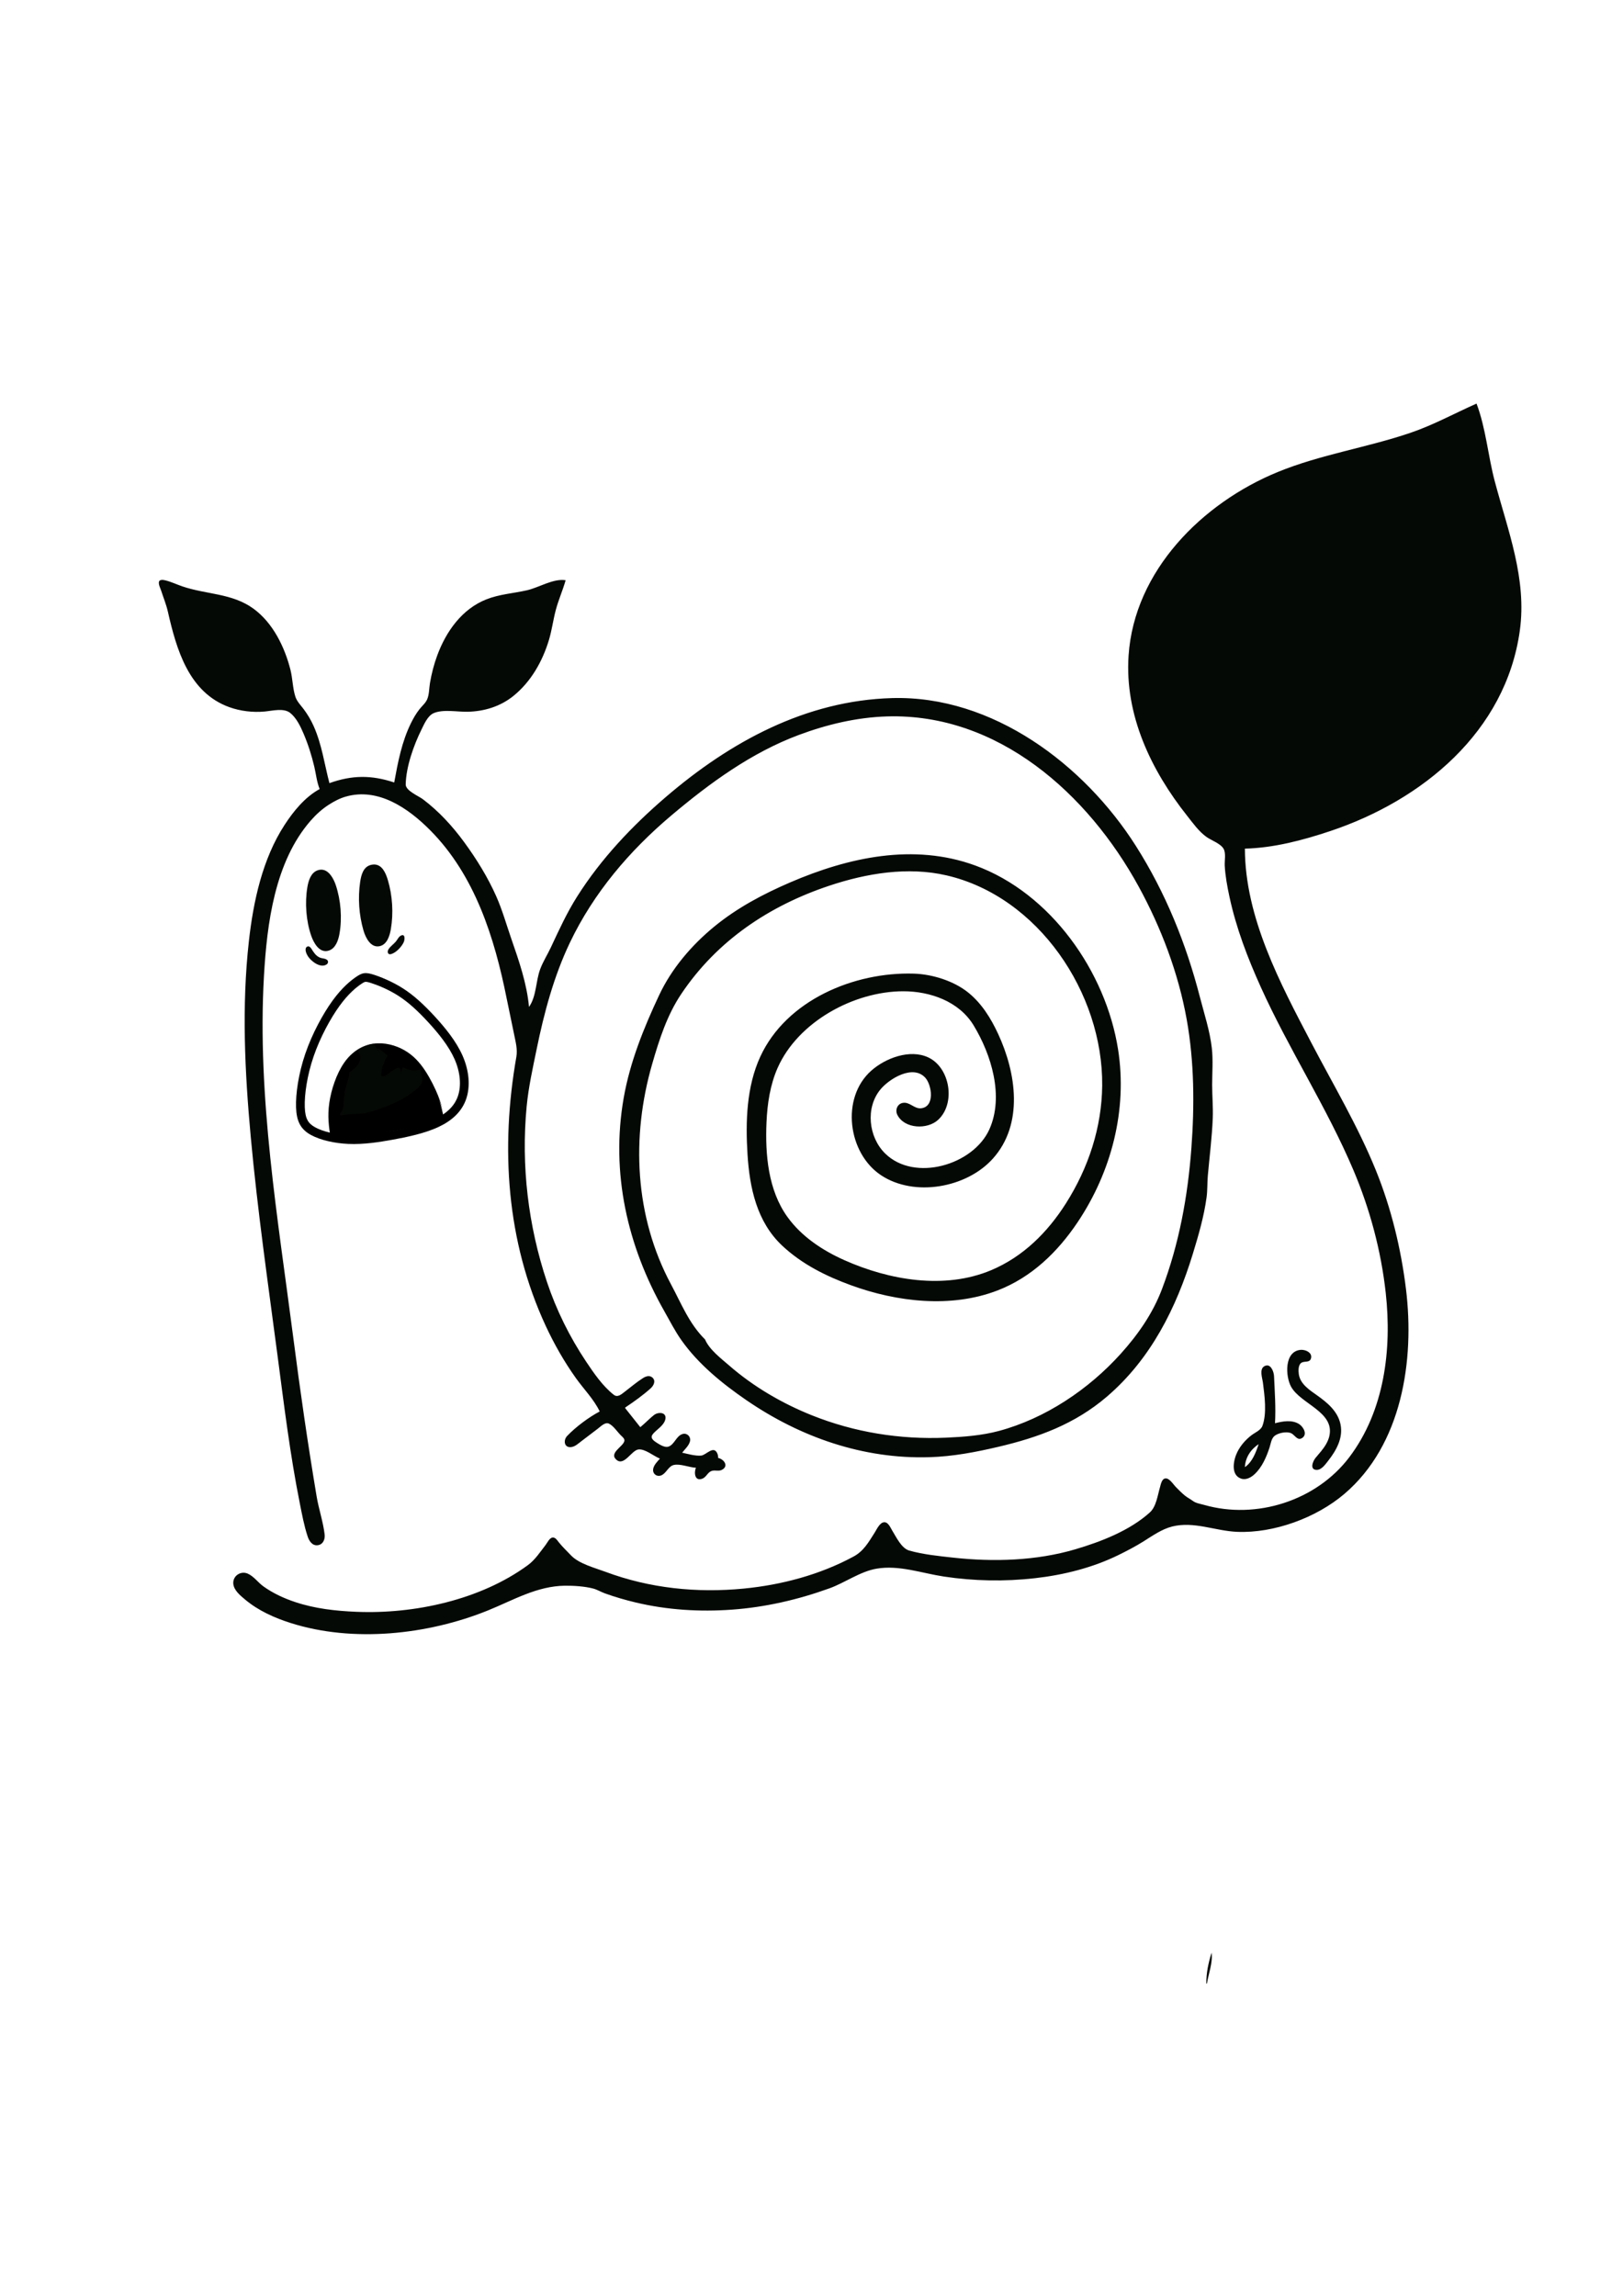 <?xml version="1.0" encoding="UTF-8" standalone="no"?>
<!-- Created with Inkscape (http://www.inkscape.org/) -->

<svg
   width="210mm"
   height="297mm"
   viewBox="0 0 210 297"
   version="1.1"
   id="svg1"
   xml:space="preserve"
   inkscape:export-filename="bitmap.svg"
   inkscape:export-xdpi="8.5521889"
   inkscape:export-ydpi="8.5521889"
   sodipodi:docname="snail.svg"
   inkscape:version="1.4.2 (ebf0e940, 2025-05-08)"
   xmlns:inkscape="http://www.inkscape.org/namespaces/inkscape"
   xmlns:sodipodi="http://sodipodi.sourceforge.net/DTD/sodipodi-0.dtd"
   xmlns="http://www.w3.org/2000/svg"
   xmlns:svg="http://www.w3.org/2000/svg"><sodipodi:namedview
     id="namedview1"
     pagecolor="#ffffff"
     bordercolor="#999999"
     borderopacity="1"
     inkscape:showpageshadow="2"
     inkscape:pageopacity="0"
     inkscape:pagecheckerboard="0"
     inkscape:deskcolor="#d1d1d1"
     inkscape:document-units="mm"
     inkscape:zoom="1.9905943"
     inkscape:cx="585.25236"
     inkscape:cy="341.35534"
     inkscape:window-width="1600"
     inkscape:window-height="900"
     inkscape:window-x="0"
     inkscape:window-y="0"
     inkscape:window-maximized="0"
     inkscape:current-layer="layer1"><inkscape:page
       x="0"
       y="0"
       width="210"
       height="297"
       id="page2"
       margin="0"
       bleed="0" /></sodipodi:namedview><defs
     id="defs1"><inkscape:path-effect
       effect="powerstroke"
       message=""
       id="path-effect19"
       is_visible="true"
       lpeversion="1.3"
       scale_width="1"
       interpolator_type="CubicBezierJohan"
       interpolator_beta="0.2"
       start_linecap_type="zerowidth"
       end_linecap_type="zerowidth"
       offset_points="0,0.565"
       linejoin_type="extrp_arc"
       miter_limit="4"
       not_jump="false"
       sort_points="true" /><inkscape:path-effect
       effect="bspline"
       id="path-effect18"
       is_visible="true"
       lpeversion="1.3"
       weight="33.333"
       steps="2"
       helper_size="0"
       apply_no_weight="true"
       apply_with_weight="true"
       only_selected="false"
       uniform="false" /><inkscape:path-effect
       effect="powerstroke"
       message=""
       id="path-effect3"
       is_visible="true"
       lpeversion="1.3"
       scale_width="1"
       interpolator_type="CubicBezierJohan"
       interpolator_beta="0.2"
       start_linecap_type="zerowidth"
       end_linecap_type="zerowidth"
       offset_points="0,0.565"
       linejoin_type="extrp_arc"
       miter_limit="4"
       not_jump="false"
       sort_points="true" /><inkscape:path-effect
       effect="bspline"
       id="path-effect2"
       is_visible="true"
       lpeversion="1.3"
       weight="33.333"
       steps="2"
       helper_size="0"
       apply_no_weight="true"
       apply_with_weight="true"
       only_selected="false"
       uniform="false" /><inkscape:path-effect
       effect="powerstroke"
       message=""
       id="path-effect16"
       is_visible="true"
       lpeversion="1.3"
       scale_width="1"
       interpolator_type="CubicBezierJohan"
       interpolator_beta="0.2"
       start_linecap_type="zerowidth"
       end_linecap_type="zerowidth"
       offset_points="0,0.565"
       linejoin_type="extrp_arc"
       miter_limit="4"
       not_jump="false"
       sort_points="true" /><inkscape:path-effect
       effect="bspline"
       id="path-effect15"
       is_visible="true"
       lpeversion="1.3"
       weight="33.333"
       steps="2"
       helper_size="0"
       apply_no_weight="true"
       apply_with_weight="true"
       only_selected="false"
       uniform="false" /><inkscape:path-effect
       effect="powerstroke"
       message=""
       id="path-effect13"
       is_visible="true"
       lpeversion="1.3"
       scale_width="1"
       interpolator_type="CubicBezierJohan"
       interpolator_beta="0.2"
       start_linecap_type="zerowidth"
       end_linecap_type="zerowidth"
       offset_points="7.6539386e-16,0.565"
       linejoin_type="extrp_arc"
       miter_limit="4"
       not_jump="false"
       sort_points="true" /><inkscape:path-effect
       effect="bspline"
       id="path-effect12"
       is_visible="true"
       lpeversion="1.3"
       weight="33.333"
       steps="2"
       helper_size="0"
       apply_no_weight="true"
       apply_with_weight="true"
       only_selected="false"
       uniform="false" /><inkscape:path-effect
       effect="fill_between_many"
       method="bsplinespiro"
       autoreverse="false"
       close="false"
       join="false"
       linkedpaths="#path12,0,1"
       id="path-effect14"
       is_visible="true"
       lpeversion="0" /><inkscape:path-effect
       effect="fill_between_many"
       method="bsplinespiro"
       autoreverse="false"
       close="false"
       join="false"
       linkedpaths="#path2,0,1"
       id="path-effect4" /><inkscape:path-effect
       effect="fill_between_many"
       method="bsplinespiro"
       autoreverse="false"
       close="false"
       join="false"
       linkedpaths="#path18,0,1"
       id="path-effect20" /></defs><g
     inkscape:label="Layer 1"
     inkscape:groupmode="layer"
     id="layer1"><g
       inkscape:groupmode="layer"
       id="layer2"
       inkscape:label="test"
       style="display:inline"><g
         id="g23"><path
           d="m 50.654,146.892 c -1.99,0.36 -3.789,0.607 -5.555,0.528 -1.765,-0.079 -3.497,-0.483 -4.599,-1.091 -1.102,-0.607 -1.574,-1.417 -1.63,-3.092 -0.056,-1.675 0.304,-4.216 1.169,-6.746 0.866,-2.53 2.238,-5.049 3.452,-6.72 1.214,-1.671 2.271,-2.495 2.912,-2.933 0.641,-0.439 0.866,-0.492 1.72,-0.226 0.855,0.266 2.339,0.85 3.711,1.727 1.372,0.877 2.631,2.046 3.969,3.497 1.338,1.45 2.755,3.182 3.542,4.981 0.787,1.799 0.944,3.666 0.45,5.139 -0.495,1.473 -1.642,2.552 -3.306,3.328 -1.664,0.776 -3.845,1.248 -5.836,1.608 z"
           id="path14"
           style="display:none;fill:#000000"
           inkscape:original-d="M 0,0"
           inkscape:path-effect="#path-effect14" /><path
           style="display:inline;fill:#000000;fill-rule:nonzero;stroke:none;stroke-width:0;stroke-linecap:round;stroke-linejoin:round;stroke-miterlimit:20;stroke-dashoffset:135.831"
           d="m 50.554,146.336 v 0 c -1.588,0.287 -3.549,0.604 -5.429,0.52 -0.81,-0.036 -1.653,-0.146 -2.443,-0.333 -0.732,-0.173 -1.397,-0.407 -1.908,-0.689 -0.241,-0.133 -0.438,-0.271 -0.598,-0.421 -0.155,-0.145 -0.282,-0.307 -0.385,-0.498 -0.101,-0.187 -0.184,-0.412 -0.245,-0.693 -0.06,-0.277 -0.098,-0.605 -0.111,-1.004 -0.026,-0.777 0.042,-1.79 0.232,-2.942 0.184,-1.115 0.48,-2.354 0.908,-3.603 0.418,-1.222 0.963,-2.457 1.562,-3.603 0.588,-1.125 1.219,-2.15 1.813,-2.967 0.584,-0.804 1.129,-1.402 1.602,-1.851 0.469,-0.444 0.869,-0.741 1.172,-0.948 0.156,-0.107 0.264,-0.174 0.353,-0.219 0.083,-0.042 0.14,-0.058 0.188,-0.065 0.05,-0.007 0.117,-0.008 0.227,0.01 0.114,0.019 0.26,0.057 0.465,0.121 0.407,0.127 0.971,0.332 1.599,0.611 0.634,0.282 1.32,0.635 1.975,1.053 1.333,0.852 2.561,1.998 3.858,3.404 0.672,0.729 1.342,1.504 1.938,2.312 0.615,0.833 1.135,1.676 1.501,2.512 0.378,0.865 0.592,1.722 0.66,2.514 0.072,0.832 -0.016,1.584 -0.229,2.218 -0.225,0.669 -0.596,1.228 -1.076,1.704 -0.523,0.517 -1.182,0.942 -1.933,1.292 -0.833,0.388 -1.787,0.689 -2.699,0.925 -1.052,0.273 -2.137,0.483 -2.999,0.639 z m 0.201,1.112 c 0.87,-0.157 1.988,-0.373 3.081,-0.657 0.944,-0.245 1.972,-0.565 2.892,-0.995 0.834,-0.389 1.611,-0.881 2.25,-1.513 0.593,-0.587 1.066,-1.294 1.352,-2.147 0.268,-0.799 0.367,-1.709 0.283,-2.676 -0.08,-0.921 -0.326,-1.897 -0.751,-2.869 -0.41,-0.936 -0.979,-1.853 -1.627,-2.73 -0.63,-0.853 -1.329,-1.661 -2.017,-2.407 -1.325,-1.437 -2.629,-2.662 -4.08,-3.59 -0.711,-0.455 -1.45,-0.833 -2.124,-1.133 -0.667,-0.297 -1.273,-0.518 -1.723,-0.658 -0.222,-0.069 -0.424,-0.124 -0.613,-0.156 -0.193,-0.033 -0.382,-0.043 -0.575,-0.015 -0.195,0.028 -0.368,0.091 -0.534,0.174 -0.16,0.08 -0.32,0.184 -0.485,0.296 -0.341,0.233 -0.789,0.567 -1.31,1.06 -0.525,0.497 -1.115,1.148 -1.74,2.007 -0.631,0.868 -1.291,1.941 -1.9,3.108 -0.621,1.189 -1.19,2.477 -1.629,3.76 -0.449,1.312 -0.76,2.612 -0.953,3.785 -0.199,1.208 -0.275,2.296 -0.246,3.163 0.015,0.447 0.058,0.846 0.136,1.205 0.08,0.368 0.195,0.696 0.354,0.991 0.163,0.303 0.367,0.561 0.607,0.786 0.245,0.229 0.523,0.42 0.825,0.586 0.629,0.346 1.4,0.611 2.193,0.799 0.866,0.204 1.778,0.323 2.653,0.362 2.02,0.09 4.093,-0.25 5.68,-0.537 z"
           id="path12"
           inkscape:linked-fill="path14"
           inkscape:original-d="m 50.463195,147.00442 c -1.799045,0.24736 -3.59809,0.49473 -5.397132,0.7421 -1.731616,-0.40479 -3.46316,-0.80957 -5.194742,-1.21435 -0.472257,-0.80959 -0.944499,-1.61914 -1.416748,-2.42871 0.359817,-2.54121 0.719619,-5.0823 1.079428,-7.62345 1.371799,-2.51872 2.743542,-5.03733 4.115314,-7.55599 1.056961,-0.8236 2.113846,-1.64713 3.170817,-2.47074 0.224886,-0.0535 0.449769,-0.10691 0.674639,-0.16036 1.484242,0.5847 2.968424,1.16938 4.452636,1.75407 1.259356,1.1694 2.518662,2.33875 3.777994,3.50813 1.416775,1.73162 2.833494,3.46316 4.250242,5.19474 0.15742,1.86655 0.314833,3.73302 0.47225,5.59953 -1.146916,1.07945 -2.293784,2.15885 -3.440673,3.23828 -2.181387,0.47226 -4.362683,0.9445 -6.544025,1.41675 z"
           inkscape:path-effect="#path-effect12;#path-effect13"
           sodipodi:nodetypes="cccccccccccccc" /><path
           d="m 43.582,147.733 c -0.292,-1.124 -0.585,-3.517 -0.416,-5.08 0.169,-1.563 0.798,-3.564 1.732,-4.947 0.933,-1.383 2.17,-2.148 3.486,-2.361 1.316,-0.214 2.71,0.124 3.823,0.72 1.113,0.596 1.945,1.45 2.676,2.496 0.731,1.046 1.361,2.283 1.754,3.193 0.394,0.911 0.741,2.7 0.899,3.285"
           id="path17"
           style="fill:#000000"
           sodipodi:nodetypes="cssssssc" /><path
           style="fill:#000000;fill-rule:nonzero;stroke:none;stroke-width:0;stroke-linecap:round;stroke-linejoin:round;stroke-miterlimit:20;stroke-dashoffset:135.831"
           d="m 43.311,146.953 c 0,0 0.558,-0.088 0.558,-0.088 -0.077,-0.491 -0.202,-1.228 -0.261,-1.927 -0.051,-0.596 -0.07,-1.304 0.025,-2.138 0.085,-0.747 0.267,-1.633 0.557,-2.525 0.268,-0.826 0.626,-1.65 1.065,-2.33 0.416,-0.644 0.907,-1.159 1.454,-1.541 0.53,-0.37 1.113,-0.615 1.729,-0.732 0.608,-0.116 1.248,-0.106 1.878,0.005 0.63,0.11 1.239,0.319 1.782,0.591 0.55,0.276 1.031,0.615 1.465,1.007 0.447,0.404 0.844,0.864 1.21,1.362 0.385,0.523 0.737,1.088 1.035,1.612 0.322,0.568 0.589,1.1 0.785,1.523 0.221,0.478 0.366,0.848 0.472,1.148 0.128,0.362 0.218,0.68 0.281,0.913 -0.053,-0.198 -0.151,-0.588 -0.251,-0.923 -0.09,-0.305 -0.216,-0.686 -0.413,-1.177 -0.175,-0.435 -0.417,-0.982 -0.717,-1.569 -0.276,-0.542 -0.606,-1.13 -0.972,-1.682 -0.348,-0.525 -0.734,-1.023 -1.179,-1.472 -0.433,-0.436 -0.924,-0.825 -1.498,-1.152 -0.565,-0.322 -1.21,-0.581 -1.889,-0.736 -0.679,-0.155 -1.394,-0.205 -2.097,-0.108 -0.715,0.099 -1.406,0.349 -2.044,0.752 -0.658,0.416 -1.246,0.985 -1.745,1.697 -0.521,0.744 -0.939,1.633 -1.251,2.503 -0.34,0.946 -0.563,1.889 -0.681,2.7 -0.132,0.915 -0.135,1.696 -0.097,2.349 0.045,0.773 0.163,1.53 0.241,2.024 z"
           id="path15"
           inkscape:linked-fill="path17"
           inkscape:original-d="m 43.310703,146.95277 c -0.201962,-1.28709 -0.403924,-2.57418 -0.605887,-3.86128 0.629679,-2.00147 1.259332,-4.00287 1.888998,-6.00431 1.236866,-0.76461 2.473685,-1.52918 3.710527,-2.29378 1.394288,0.33733 2.78852,0.67464 4.182779,1.01196 0.832075,0.85457 1.664116,1.7091 2.496175,2.56364 0.629679,1.23687 1.259332,2.47369 1.888995,3.71053 0.157422,0.5847 0.314833,1.16938 0.472249,1.75407"
           inkscape:path-effect="#path-effect15;#path-effect16"
           sodipodi:nodetypes="cccccccc" /></g></g><path
       id="path1"
       style="fill:#050905;stroke:none;stroke-opacity:1"
       d="m 191.051,52.21 c -2.861,1.268 -5.577,2.769 -8.551,3.781 -5.656,1.923 -11.648,2.804 -17.187,5.077 -9.758,4.005 -18.549,12.768 -19.287,23.739 -0.518,7.704 2.913,14.85 7.588,20.743 0.755,0.952 1.48,1.987 2.471,2.707 0.632,0.46 1.843,0.86 2.233,1.549 0.328,0.58 0.114,1.533 0.149,2.178 0.073,1.328 0.324,2.681 0.601,3.979 0.872,4.086 2.365,7.97 4.082,11.769 3.634,8.039 8.516,15.504 11.959,23.622 2.143,5.051 3.591,10.459 4.192,15.917 0.803,7.301 -0.16,15.228 -4.721,21.251 -4.263,5.629 -12.025,8.083 -18.75,6.169 -0.476,-0.136 -1.08,-0.218 -1.483,-0.52 -0.331,-0.248 -0.744,-0.448 -1.058,-0.712 -0.428,-0.361 -0.717,-0.658 -1.123,-1.064 -0.335,-0.335 -0.871,-1.225 -1.396,-1.137 -0.468,0.078 -0.577,0.791 -0.685,1.16 -0.302,1.027 -0.477,2.485 -1.302,3.233 -2.592,2.35 -6.329,3.796 -9.634,4.771 -5.082,1.5 -10.599,1.657 -15.833,1.082 -1.86,-0.204 -3.867,-0.406 -5.671,-0.915 -1.002,-0.283 -1.686,-1.754 -2.199,-2.584 -0.226,-0.365 -0.499,-1.08 -1.018,-1.08 -0.583,0 -0.986,0.922 -1.248,1.334 -0.78,1.224 -1.417,2.39 -2.733,3.101 -4.366,2.36 -9.297,3.67 -14.224,4.149 -6.046,0.588 -12.155,-0.033 -17.865,-2.165 -1.39,-0.519 -3.45,-1.04 -4.487,-2.141 -0.521,-0.554 -1.084,-1.078 -1.559,-1.672 -0.196,-0.245 -0.435,-0.657 -0.803,-0.628 -0.41,0.032 -0.693,0.68 -0.915,0.965 -0.724,0.928 -1.351,1.92 -2.313,2.623 -6.143,4.49 -14.685,6.333 -22.182,6.021 -2.663,-0.111 -5.329,-0.407 -7.874,-1.25 -1.465,-0.485 -2.893,-1.14 -4.149,-2.042 -0.69,-0.496 -1.246,-1.312 -2.032,-1.65 -0.904,-0.389 -1.932,0.297 -1.86,1.294 0.062,0.86 0.91,1.545 1.521,2.057 1.725,1.447 3.797,2.373 5.927,3.048 8.069,2.558 17.723,1.512 25.485,-1.626 3.263,-1.319 6.35,-3.168 9.991,-3.206 1.127,-0.012 2.548,0.08 3.641,0.366 0.533,0.14 1.007,0.442 1.524,0.627 1.301,0.467 2.635,0.856 3.98,1.176 4.072,0.97 8.277,1.228 12.446,0.928 4.314,-0.31 8.554,-1.287 12.615,-2.755 2.021,-0.731 3.976,-2.181 6.096,-2.545 2.921,-0.502 5.855,0.584 8.72,1.018 3.891,0.589 7.861,0.657 11.769,0.216 3.72,-0.42 7.465,-1.351 10.838,-3.009 1.097,-0.539 2.181,-1.104 3.217,-1.753 1.16,-0.727 2.38,-1.596 3.725,-1.93 2.82,-0.701 5.565,0.575 8.382,0.692 4.784,0.199 10.267,-1.823 13.885,-4.905 7.463,-6.357 9.104,-17.281 7.974,-26.499 -0.643,-5.243 -1.922,-10.511 -3.914,-15.409 -2.313,-5.687 -5.475,-10.997 -8.319,-16.425 -4.029,-7.689 -8.591,-16.221 -8.61,-25.146 3.721,-0.087 7.496,-1.088 11.007,-2.258 11.952,-3.983 22.742,-12.851 24.564,-25.936 0.934,-6.707 -1.542,-12.938 -3.235,-19.304 -0.879,-3.304 -1.151,-6.881 -2.364,-10.075 z M 20.951,75.024 c -0.183,0.004 -0.349,0.064 -0.387,0.261 -0.066,0.349 0.188,0.813 0.293,1.139 0.291,0.902 0.654,1.782 0.865,2.709 1.105,4.857 2.694,10.459 7.954,12.351 1.436,0.517 3.053,0.704 4.572,0.564 0.988,-0.091 2.46,-0.488 3.296,0.178 0.808,0.644 1.324,1.724 1.722,2.654 0.597,1.394 1.055,2.843 1.403,4.318 0.229,0.97 0.314,1.947 0.69,2.878 -1.899,1.037 -3.39,2.869 -4.55,4.657 -2.847,4.386 -4.028,9.854 -4.603,14.986 -0.948,8.458 -0.536,16.943 0.242,25.4 0.876,9.518 2.241,18.975 3.487,28.448 0.828,6.295 1.605,12.653 2.85,18.881 0.289,1.447 0.556,2.914 1.02,4.318 0.192,0.582 0.592,1.22 1.3,1.133 0.699,-0.086 0.971,-0.763 0.899,-1.386 -0.189,-1.635 -0.759,-3.277 -1.033,-4.911 -1.143,-6.805 -2.132,-13.645 -3.015,-20.489 -1.997,-15.474 -4.691,-31.173 -3.805,-46.82 0.386,-6.809 1.397,-14.824 6.066,-20.151 0.675,-0.77 1.464,-1.486 2.328,-2.04 0.687,-0.44 1.414,-0.825 2.201,-1.05 4.204,-1.199 8.1,1.516 10.921,4.359 5.792,5.838 8.317,13.894 9.89,21.759 0.311,1.554 0.656,3.102 0.965,4.657 0.188,0.945 0.458,1.918 0.29,2.879 -2.065,11.777 -1.294,23.831 3.788,34.798 1.096,2.364 2.4,4.651 3.912,6.773 1.018,1.429 2.319,2.73 3.084,4.318 -1.404,0.736 -3.112,2.013 -4.208,3.161 -0.544,0.569 -0.394,1.597 0.568,1.441 0.485,-0.079 0.892,-0.473 1.27,-0.758 0.707,-0.535 1.408,-1.077 2.117,-1.61 0.355,-0.266 0.938,-0.888 1.428,-0.669 0.606,0.272 1.131,1.124 1.616,1.579 0.184,0.173 0.453,0.392 0.398,0.677 -0.14,0.724 -2.05,1.552 -1.019,2.436 0.993,0.851 1.941,-1.218 2.826,-1.339 0.86,-0.118 2.005,0.879 2.794,1.178 -0.331,0.388 -0.792,0.827 -0.875,1.353 -0.096,0.61 0.47,1.049 1.041,0.822 0.665,-0.264 0.911,-1.172 1.614,-1.343 0.836,-0.203 2.007,0.319 2.876,0.352 -0.26,0.626 -0.163,1.805 0.841,1.412 0.488,-0.191 0.659,-0.767 1.128,-0.971 0.449,-0.195 0.956,0.068 1.404,-0.173 0.93,-0.501 0.234,-1.376 -0.495,-1.538 -0.011,-0.17 -0.015,-0.342 -0.076,-0.503 -0.471,-1.236 -1.471,0.148 -2.129,0.202 -0.77,0.063 -1.701,-0.212 -2.451,-0.376 0.35,-0.448 0.912,-0.945 1.024,-1.523 0.107,-0.552 -0.383,-1.044 -0.937,-0.902 -0.854,0.219 -1.068,1.383 -1.873,1.646 -0.448,0.147 -1.065,-0.236 -1.431,-0.462 -0.219,-0.135 -0.461,-0.293 -0.619,-0.5 -0.216,-0.283 -0.085,-0.533 0.131,-0.769 0.482,-0.524 1.299,-1.004 1.506,-1.723 0.291,-1.008 -0.855,-1.092 -1.443,-0.641 -0.236,0.181 -0.456,0.387 -0.677,0.587 -0.366,0.332 -0.714,0.677 -1.101,0.985 l -1.948,-2.455 v -0.085 c 1.119,-0.748 2.277,-1.572 3.28,-2.471 0.399,-0.357 0.729,-0.983 0.224,-1.416 -0.377,-0.323 -0.849,-0.148 -1.217,0.086 -0.829,0.526 -1.59,1.182 -2.371,1.776 -0.421,0.32 -0.898,0.771 -1.409,0.368 -1.43,-1.128 -2.556,-2.771 -3.558,-4.271 -2.135,-3.196 -3.864,-6.681 -5.08,-10.329 -2.427,-7.277 -3.355,-15.046 -2.623,-22.691 0.242,-2.521 0.78,-4.901 1.284,-7.366 0.965,-4.72 2.218,-9.433 4.299,-13.801 3.081,-6.466 7.724,-11.918 13.182,-16.516 4.949,-4.169 10.317,-8.086 16.425,-10.368 3.652,-1.365 7.52,-2.287 11.43,-2.406 14.398,-0.436 26.023,10.039 32.568,22.008 2.915,5.331 5.14,11.2 6.215,17.188 0.985,5.483 1.018,11.141 0.604,16.679 -0.466,6.225 -1.585,12.351 -3.8,18.204 -1.194,3.155 -3.097,5.886 -5.348,8.382 -4.144,4.595 -9.739,8.358 -15.76,9.975 -2.199,0.59 -4.591,0.773 -6.858,0.87 -5.941,0.255 -11.826,-0.687 -17.357,-2.903 -3.845,-1.541 -7.54,-3.7 -10.668,-6.423 -1.055,-0.918 -2.58,-2.066 -3.133,-3.381 -2.076,-2.062 -3.048,-4.598 -4.396,-7.112 -4.722,-8.806 -5.178,-19.07 -2.442,-28.533 0.913,-3.157 1.92,-6.309 3.766,-9.059 4.623,-6.892 11.383,-11.407 19.159,-13.998 4.813,-1.604 10.139,-2.493 15.156,-1.333 11.886,2.747 20.256,15.244 20.143,27.185 -0.051,5.433 -1.787,10.665 -4.688,15.24 -2.381,3.756 -5.554,6.921 -9.698,8.658 -6.026,2.526 -13.174,1.28 -18.965,-1.302 -2.829,-1.261 -5.528,-3.039 -7.363,-5.578 -2.517,-3.482 -2.903,-8.122 -2.72,-12.277 0.105,-2.378 0.47,-4.834 1.441,-7.027 2.634,-5.95 9.86,-9.904 16.262,-9.906 3.467,-0.001 7.207,1.304 9.089,4.402 2.303,3.792 3.961,9.192 2.044,13.462 -2.066,4.602 -9.674,6.873 -13.491,3.115 -2.151,-2.118 -2.561,-5.903 -0.606,-8.277 1.156,-1.404 4.219,-3.269 5.807,-1.517 0.846,0.934 1.277,3.769 -0.558,3.954 -0.875,0.088 -1.468,-0.87 -2.367,-0.698 -0.711,0.136 -1.005,0.94 -0.688,1.555 0.942,1.829 3.876,1.902 5.251,0.656 2.334,-2.115 1.58,-6.783 -1.265,-8.102 -2.377,-1.103 -5.527,0.093 -7.365,1.723 -3.977,3.526 -3.025,10.684 1.27,13.528 4.306,2.851 11.051,1.632 14.445,-2.129 4.047,-4.484 3.038,-11.128 0.696,-16.17 -0.934,-2.01 -2.128,-3.944 -3.88,-5.35 -1.868,-1.499 -4.64,-2.362 -7.027,-2.435 -7.71,-0.235 -16.489,3.417 -19.865,10.748 -1.786,3.877 -1.912,8.423 -1.651,12.614 0.271,4.338 1.196,8.746 4.498,11.838 2.545,2.383 5.643,3.928 8.889,5.112 5.944,2.169 12.944,2.992 18.965,0.674 4.391,-1.691 7.771,-4.961 10.357,-8.818 4.376,-6.526 6.468,-14.536 5.241,-22.352 -1.583,-10.079 -8.717,-20.234 -18.476,-23.802 -7.977,-2.917 -16.399,-1.068 -23.961,2.188 -3.495,1.505 -6.87,3.295 -9.822,5.72 -2.928,2.406 -5.506,5.418 -7.126,8.867 -1.992,4.24 -3.775,8.659 -4.586,13.293 -1.692,9.668 0.46,19.149 5.265,27.601 0.714,1.257 1.36,2.54 2.195,3.725 2.191,3.109 5.288,5.623 8.401,7.762 7.006,4.814 15.14,7.648 23.707,7.388 3.02,-0.091 5.957,-0.65 8.89,-1.338 5.222,-1.225 9.915,-2.946 14.054,-6.487 5.684,-4.862 8.985,-11.469 11.136,-18.501 0.731,-2.388 1.433,-4.797 1.772,-7.282 0.127,-0.928 0.08,-1.864 0.161,-2.794 0.217,-2.473 0.542,-4.97 0.639,-7.451 0.056,-1.425 -0.077,-2.887 -0.077,-4.318 0,-1.56 0.134,-3.19 -0.041,-4.741 -0.255,-2.251 -0.981,-4.427 -1.542,-6.604 -1.782,-6.915 -4.448,-13.514 -8.285,-19.558 -6.686,-10.532 -18.541,-19.49 -31.534,-19.13 -11.174,0.31 -20.97,5.661 -29.295,12.804 -4.36,3.741 -8.371,7.978 -11.453,12.845 -1.36,2.148 -2.344,4.318 -3.415,6.604 -0.441,0.942 -1.005,1.817 -1.374,2.794 -0.593,1.571 -0.473,3.513 -1.454,4.911 -0.278,-3.028 -1.296,-5.958 -2.284,-8.805 -0.629,-1.814 -1.16,-3.708 -1.935,-5.465 -1.096,-2.486 -2.577,-4.878 -4.18,-7.066 -1.516,-2.07 -3.267,-3.977 -5.318,-5.527 -0.577,-0.436 -2.256,-1.11 -2.237,-1.93 0.054,-2.311 1.034,-5.057 2.047,-7.106 0.347,-0.702 0.797,-1.762 1.556,-2.103 1.203,-0.54 3.098,-0.159 4.391,-0.186 2.155,-0.045 4.236,-0.675 5.927,-2.035 2.29,-1.842 3.784,-4.492 4.618,-7.276 0.376,-1.255 0.538,-2.547 0.869,-3.81 0.349,-1.332 0.914,-2.587 1.287,-3.895 -1.593,-0.26 -3.447,0.944 -4.996,1.297 -1.759,0.4 -3.554,0.505 -5.249,1.172 -3.174,1.249 -5.229,4.162 -6.373,7.268 -0.427,1.16 -0.729,2.338 -0.937,3.556 -0.116,0.678 -0.088,1.476 -0.362,2.112 -0.213,0.495 -0.663,0.859 -0.991,1.275 -0.432,0.548 -0.785,1.153 -1.093,1.777 -1.204,2.434 -1.698,5.062 -2.181,7.705 -2.968,-0.981 -5.441,-0.962 -8.382,0.085 -0.656,-2.496 -0.973,-4.974 -2.035,-7.366 -0.345,-0.778 -0.784,-1.521 -1.294,-2.201 -0.379,-0.504 -0.875,-0.997 -1.074,-1.609 -0.356,-1.094 -0.354,-2.346 -0.637,-3.472 -0.745,-2.956 -2.271,-6.084 -4.781,-7.915 -2.775,-2.023 -6.108,-1.827 -9.228,-2.895 -0.731,-0.25 -1.448,-0.602 -2.201,-0.778 -0.094,-0.022 -0.222,-0.049 -0.349,-0.056 -0.027,-0.001 -0.053,-0.002 -0.079,-0.001 z m 27.546,36.815 c -0.138,-0.009 -0.287,0.002 -0.448,0.036 -1.044,0.223 -1.314,1.309 -1.45,2.226 -0.305,2.067 -0.151,4.258 0.429,6.265 0.264,0.914 0.94,2.314 2.121,2.03 0.952,-0.229 1.278,-1.356 1.423,-2.199 0.354,-2.056 0.209,-4.35 -0.388,-6.35 -0.267,-0.895 -0.72,-1.944 -1.688,-2.008 z m -6.941,0.664 c -0.142,0.001 -0.292,0.026 -0.449,0.081 -0.893,0.307 -1.199,1.362 -1.339,2.195 -0.335,1.998 -0.166,4.351 0.497,6.265 0.32,0.925 1.069,2.324 2.28,1.93 0.892,-0.289 1.236,-1.355 1.381,-2.184 0.355,-2.024 0.174,-4.316 -0.472,-6.265 -0.283,-0.852 -0.905,-2.03 -1.899,-2.022 z m 10.518,8.472 c -0.053,0.003 -0.116,0.02 -0.19,0.055 -0.301,0.142 -0.458,0.526 -0.662,0.771 -0.297,0.356 -0.724,0.624 -0.966,1.024 -0.183,0.303 -0.084,0.721 0.342,0.605 0.651,-0.177 1.364,-0.946 1.639,-1.539 0.116,-0.25 0.212,-0.935 -0.162,-0.915 z m -12.187,1.45 c -0.05,-8.4e-4 -0.102,0.012 -0.155,0.044 -0.398,0.24 -0.089,0.918 0.083,1.198 0.396,0.647 1.613,1.625 2.429,1.108 0.197,-0.125 0.281,-0.386 0.104,-0.568 -0.231,-0.237 -0.695,-0.203 -0.987,-0.339 -0.516,-0.24 -0.765,-0.654 -1.056,-1.114 -0.092,-0.145 -0.241,-0.328 -0.418,-0.331 z m 8.472,12.614 c -0.752,0.012 -1.51,0.531 -2.206,0.901 0.655,0.374 0.752,1.418 -0.364,2.339 -0.193,0.159 -0.386,0.317 -0.576,0.479 -0.009,0.217 -0.049,0.456 -0.126,0.714 -0.192,0.642 -0.375,1.287 -0.497,1.946 -0.058,0.37 -0.124,0.743 -0.113,1.119 0.02,0.702 -0.17,1.202 -0.453,1.501 0.007,0.083 0.015,0.166 0.026,0.248 0.838,-0.137 1.713,-0.196 2.533,-0.216 0.144,-0.004 0.288,-0.004 0.433,-0.004 0.022,-0.006 0.045,-0.011 0.067,-0.017 0.461,-0.127 0.984,-0.266 1.441,-0.41 0.979,-0.309 1.941,-0.676 2.865,-1.121 0.207,-0.108 0.417,-0.209 0.62,-0.323 0.768,-0.431 1.483,-0.952 2.143,-1.534 0.187,-0.224 0.399,-0.458 0.477,-0.746 0.033,-0.161 0.021,-0.062 -0.02,-0.345 -0.059,-0.407 -0.139,-0.81 -0.212,-1.214 -0.395,0.127 -0.812,0.163 -1.228,0.09 -0.464,-0.081 -0.613,-0.181 -1.038,-0.374 -0.003,-0.002 -0.005,-0.003 -0.008,-0.005 -0.01,0.021 -0.019,0.042 -0.028,0.064 -0.099,0.234 -0.089,0.202 -0.175,0.44 -0.027,0.075 -0.07,0.201 -0.096,0.286 -0.006,0.021 -0.008,0.044 -0.017,0.064 l -5.17e-4,5.1e-4 v 5.2e-4 l -5.17e-4,5.2e-4 -5.16e-4,5.1e-4 h -5.17e-4 v -5.1e-4 c -2.55e-4,-0.005 0.005,-0.029 0.006,-0.038 v -5.2e-4 c 0.295,-2.427 -2.893,2.053 -2.444,-0.349 0.088,-0.469 0.267,-0.916 0.449,-1.355 0.094,-0.215 0.205,-0.42 0.336,-0.612 -0.088,-0.077 -0.175,-0.153 -0.263,-0.229 -0.265,-0.218 -0.514,-0.465 -0.821,-0.625 -0.069,-0.029 -0.147,-0.056 -0.223,-0.049 -0.021,-5.6e-4 -0.033,-0.004 -0.037,-0.004 h -5.16e-4 -5.17e-4 -5.17e-4 -5.17e-4 v 5.1e-4 h 5.17e-4 v 5.2e-4 c 5.68e-4,9.9e-4 0.002,0.003 0.004,0.005 0.247,0.323 0.343,0.471 0.343,0.491 v 5.2e-4 l -5.17e-4,5.1e-4 v 5.2e-4 h -5.16e-4 l -5.17e-4,5.2e-4 h -5.17e-4 l -5.17e-4,-5.2e-4 c -0.041,-0.01 -0.46,-0.524 -0.791,-1.12 z m 5.488,2.606 c 0.02,0.011 0.04,0.02 0.06,0.029 0.009,0.005 0.019,0.008 0.029,0.006 h 5.16e-4 5.17e-4 v -5.2e-4 -5.2e-4 -5.1e-4 -5.2e-4 c -10e-4,-0.002 -0.004,-0.004 -0.005,-0.006 -2.08e-4,-2.8e-4 -9.01e-4,-0.001 -10e-4,-0.002 -0.02,-0.007 -0.04,-0.014 -0.06,-0.021 -0.008,-10e-4 -0.016,-0.003 -0.024,-0.004 z M 168.387,174.622 c -0.038,2.6e-4 -0.076,0.002 -0.112,0.006 -2.123,0.202 -1.955,3.416 -1.229,4.751 1.233,2.266 5.705,3.263 4.95,6.435 -0.085,0.358 -0.237,0.697 -0.419,1.016 -0.375,0.658 -0.888,1.198 -1.365,1.778 -0.343,0.416 -0.808,1.557 0.182,1.545 0.628,-0.008 1.136,-0.767 1.481,-1.206 1.032,-1.316 1.925,-2.923 1.58,-4.657 -0.341,-1.711 -1.713,-2.84 -3.064,-3.797 -0.962,-0.681 -2.162,-1.453 -2.338,-2.723 -0.059,-0.427 -0.087,-1.191 0.326,-1.467 0.417,-0.279 1.146,0.058 1.267,-0.66 0.114,-0.675 -0.686,-1.025 -1.26,-1.021 z m -4.457,2.015 c -0.108,0.003 -0.225,0.038 -0.351,0.114 -0.661,0.393 -0.244,1.53 -0.169,2.12 0.211,1.667 0.531,3.959 -0.06,5.577 -0.214,0.584 -0.96,0.869 -1.424,1.225 -0.76,0.582 -1.4,1.314 -1.83,2.173 -0.491,0.981 -0.906,2.951 0.479,3.434 0.646,0.225 1.303,-0.147 1.766,-0.579 0.962,-0.899 1.525,-2.22 1.927,-3.448 0.152,-0.465 0.22,-1.098 0.593,-1.446 0.467,-0.436 1.619,-0.665 2.208,-0.393 0.472,0.218 0.799,1.026 1.423,0.61 0.718,-0.479 0.141,-1.444 -0.389,-1.789 -0.911,-0.593 -2.148,-0.376 -3.129,-0.115 0.113,-2.063 -0.032,-4.041 -0.126,-6.096 -0.023,-0.5 -0.335,-1.406 -0.917,-1.388 z m -1.073,10.193 c -0.36,1.063 -0.813,2.308 -1.778,2.964 0.051,-1.219 0.757,-2.309 1.778,-2.964 z m -6.096,65.786 c -0.41,1.349 -0.677,2.564 -0.677,3.979 h 0.085 c 0.192,-1.234 0.782,-2.734 0.593,-3.979 z"
       sodipodi:nodetypes="cssssssssssssssssssssssssssssssssssssssssssscssssssssssssssccssccsssssssscssssssssssssscsssssscscssssssscssscsscccscssssssssscccsssssssssssscssssssssscsssssssssssscssssscssssssssssssssssssssssssssssssccscssssssscssssssssssscsssssssccssssssssccscsssssssscsssssssscssssssccsssssccccscscscccccscsccscccccscccccccsccscccccsccccccccsccccccccccccccccccsccccccsssscssssssccccscssssssssscscccccsccss" /></g></svg>
